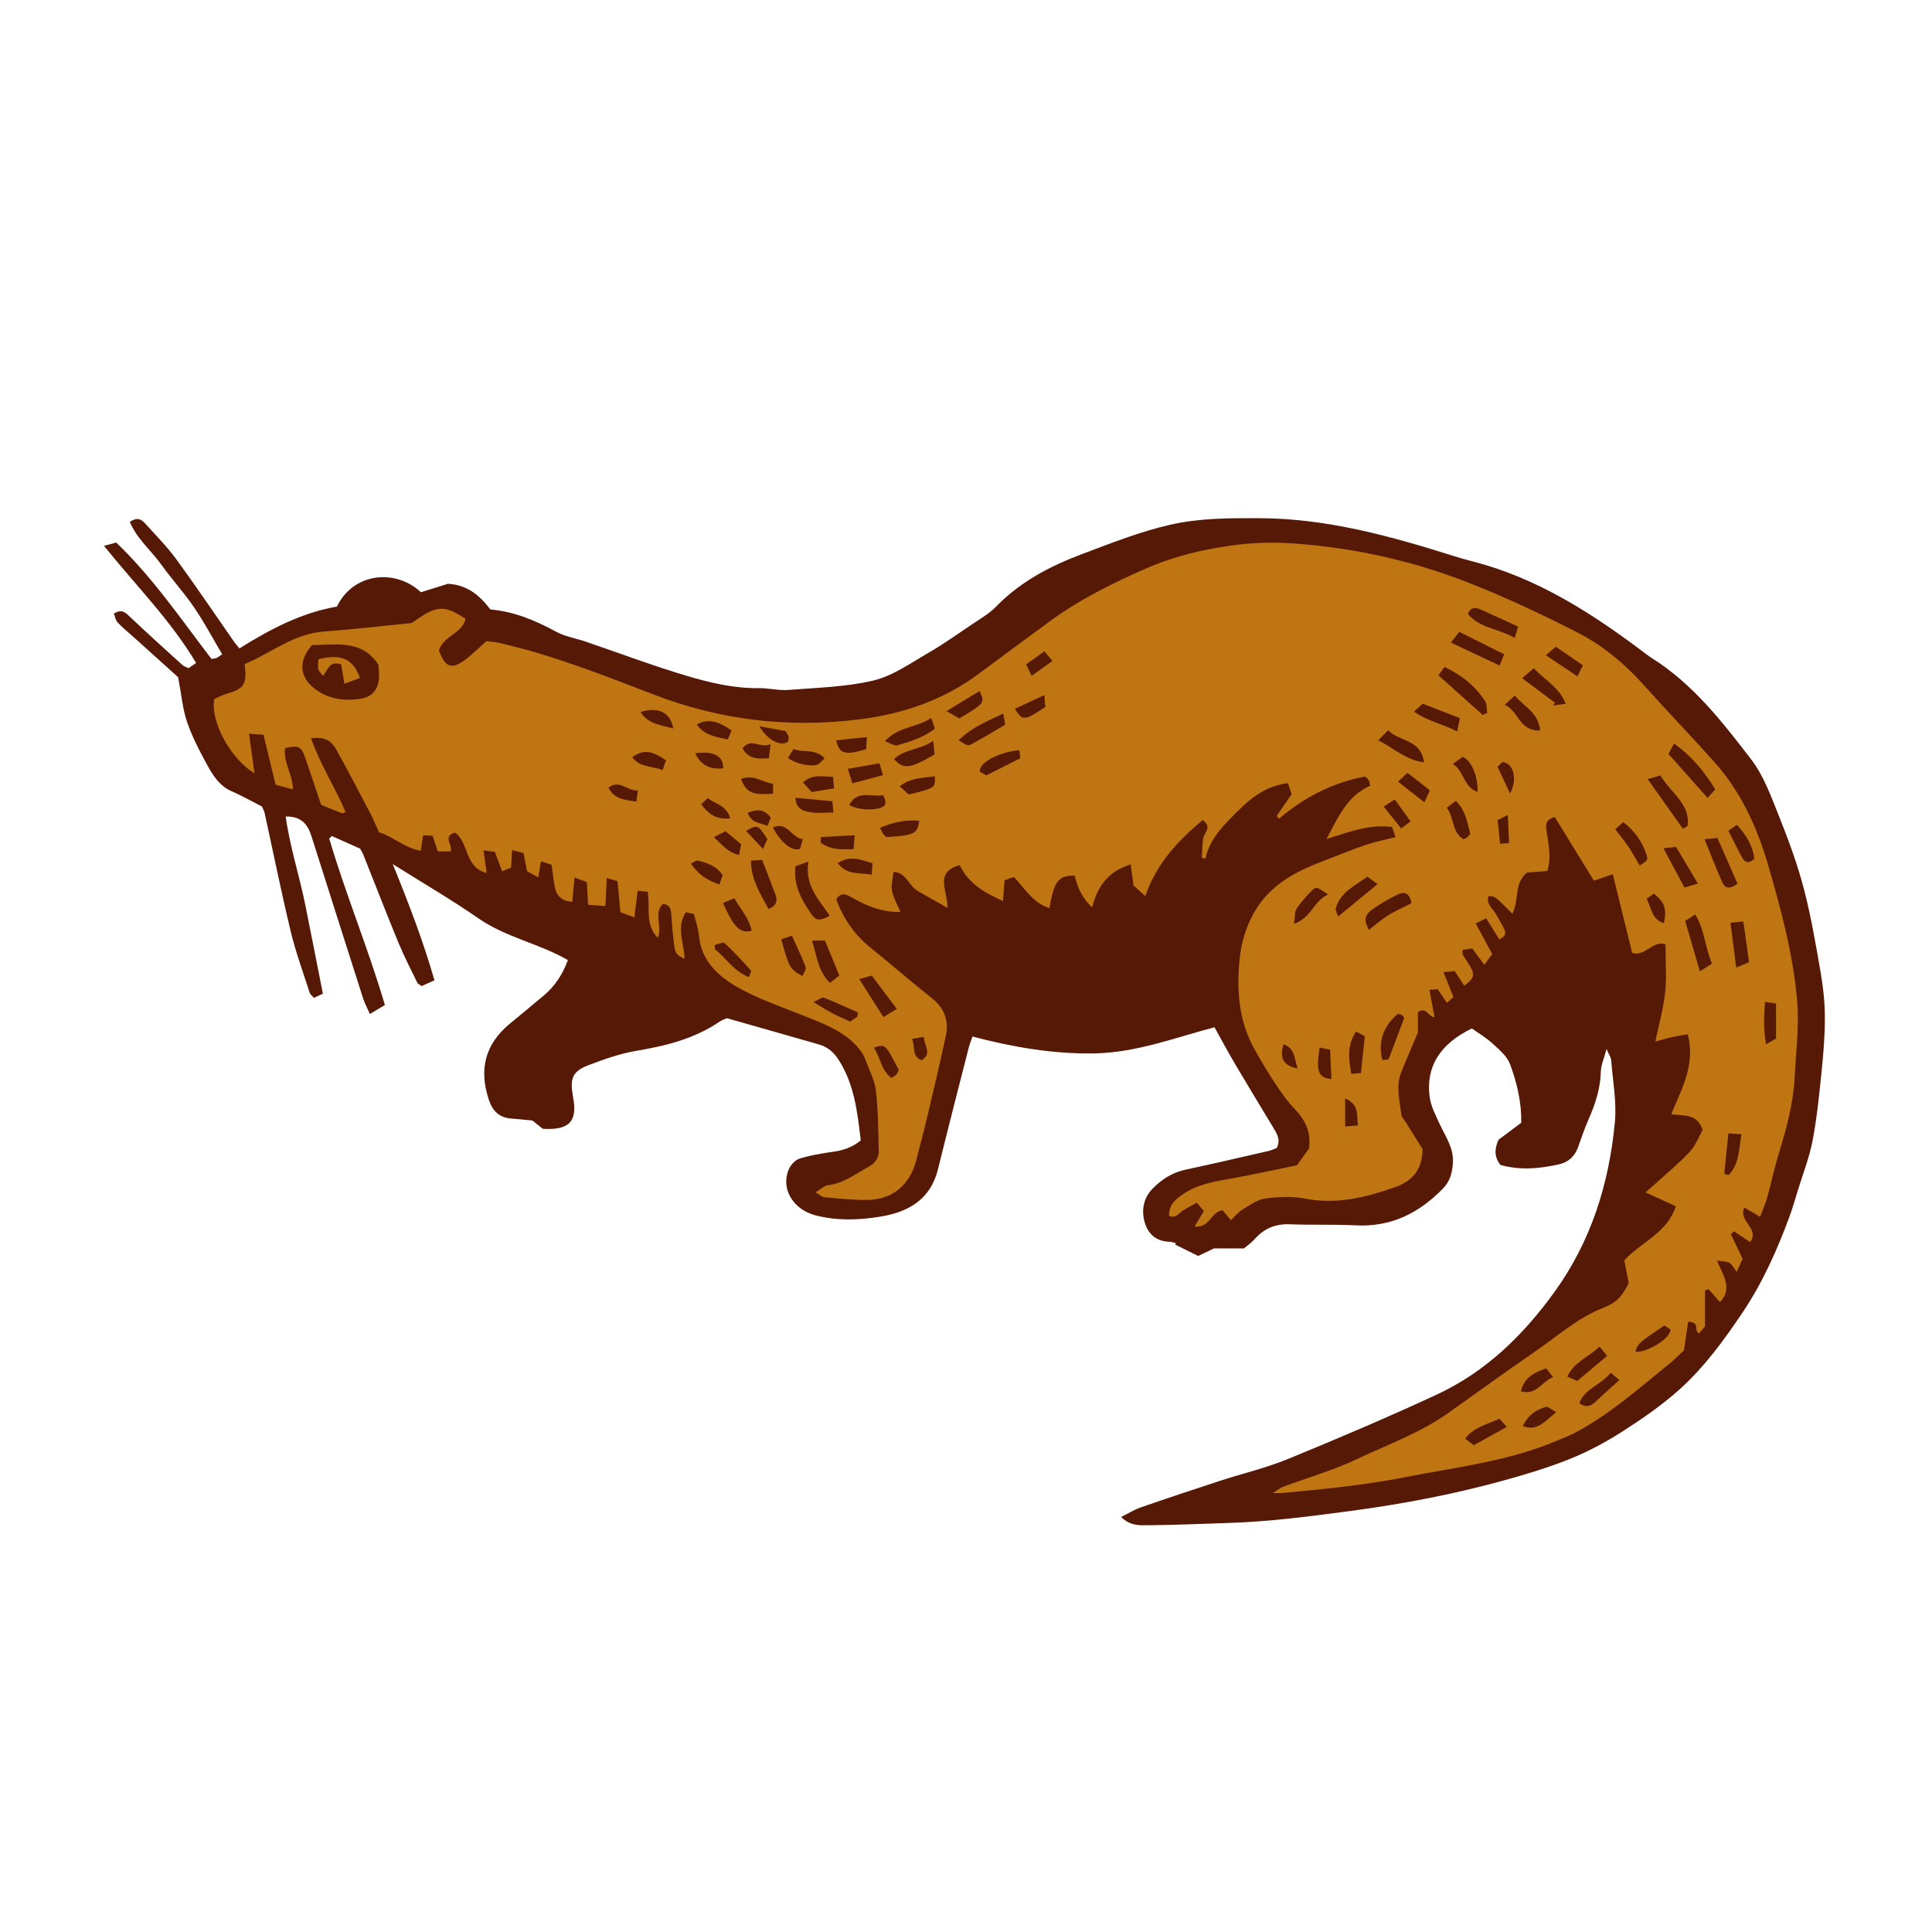 <svg version="1.1" id="svg" xmlns="http://www.w3.org/2000/svg" xmlns:xlink="http://www.w3.org/1999/xlink" x="0px" y="0px"
	 width="200px" height="200px" viewBox="0 0 200 200" enable-background="new 0 0 200 200" xml:space="preserve">
<path class="stroke" fill="#561906"  d="M188.484,100.746c-0.503-2.911-0.994-5.834-1.736-8.688c-0.649-2.497-1.542-4.945-2.502-7.345
	c-0.843-2.103-1.619-4.346-2.971-6.107c-2.986-3.892-6.026-7.807-10.285-10.485c-0.358-0.225-0.688-0.493-1.027-0.746
	c-4.928-3.697-10.064-7.017-16.024-8.838c-1.111-0.339-2.247-0.598-3.354-0.947c-6.569-2.075-13.177-3.918-20.152-3.946
	c-3.125-0.012-6.224-0.025-9.308,0.68c-3.111,0.712-6.052,1.885-9.018,2.996c-3.347,1.253-6.467,2.872-9.003,5.486
	c-0.689,0.71-1.591,1.224-2.423,1.786c-1.534,1.035-3.047,2.115-4.648,3.037c-1.825,1.052-3.642,2.352-5.633,2.821
	c-2.854,0.675-5.858,0.738-8.806,0.972c-0.987,0.078-1.998-0.196-2.996-0.184c-2.575,0.033-5.061-0.545-7.48-1.266
	c-3.544-1.056-7.013-2.365-10.517-3.559c-1.001-0.341-2.09-0.51-3.004-1.005c-2.161-1.173-4.379-2.108-6.829-2.315
	c-1.105-1.438-2.354-2.542-4.396-2.66c-0.825,0.259-1.822,0.571-2.797,0.876c-2.61-2.448-6.981-2.059-8.7,1.487
	c-3.606,0.614-6.915,2.333-10.086,4.329c-0.27-0.329-0.413-0.481-0.532-0.651c-1.996-2.861-3.943-5.758-6.001-8.572
	c-0.962-1.316-2.122-2.491-3.222-3.7c-0.355-0.391-0.801-0.737-1.592-0.171c0.72,1.737,2.212,2.962,3.285,4.46
	c1.075,1.5,2.335,2.87,3.371,4.393c1.055,1.55,1.937,3.217,2.901,4.845c-0.317,0.212-0.436,0.32-0.575,0.377
	c-0.14,0.058-0.302,0.063-0.532,0.107c-3.138-4.091-6.045-8.395-9.863-12.047c-0.314,0.084-0.635,0.17-1.264,0.339
	c3.295,4.107,6.9,7.693,9.534,12.126c-0.312,0.215-0.551,0.381-0.784,0.539c-0.257-0.128-0.477-0.187-0.626-0.321
	c-1.801-1.636-3.609-3.264-5.374-4.938c-0.487-0.463-0.88-0.923-1.724-0.396c0.121,0.307,0.169,0.693,0.385,0.92
	c0.544,0.573,1.164,1.074,1.754,1.604c1.603,1.444,3.203,2.888,4.509,4.065c0.352,1.847,0.466,3.297,0.923,4.628
	c0.528,1.541,1.292,3.014,2.081,4.447c0.602,1.095,1.272,2.18,2.53,2.729c1.057,0.462,2.064,1.033,3.143,1.581
	c0.084,0.201,0.224,0.436,0.28,0.688c0.896,4.08,1.722,8.178,2.697,12.237c0.517,2.15,1.287,4.241,1.962,6.352
	c0.058,0.181,0.254,0.316,0.441,0.537c0.337-0.159,0.645-0.305,0.928-0.438c-0.64-3.231-1.224-6.23-1.829-9.226
	c-0.611-3.025-1.592-5.978-2.018-9.113c1.642-0.037,2.285,0.843,2.666,2.039c1.776,5.589,3.549,11.179,5.337,16.766
	c0.165,0.514,0.429,0.996,0.71,1.639c0.662-0.396,1.125-0.672,1.554-0.929c-1.752-5.943-4.074-11.493-5.765-17.247
	c0.094-0.081,0.186-0.164,0.279-0.246c1.023,0.458,2.046,0.915,2.921,1.308c0.178,0.327,0.268,0.461,0.326,0.605
	c1.211,3.042,2.391,6.095,3.639,9.12c0.582,1.413,1.289,2.774,1.956,4.151c0.061,0.125,0.242,0.19,0.45,0.343
	c0.385-0.172,0.8-0.356,1.325-0.591c-1.164-4.054-2.638-7.907-4.323-12.037c3.202,2.014,6.125,3.714,8.896,5.635
	c2.835,1.964,6.287,2.595,9.241,4.308c-0.572,1.546-1.369,2.71-2.48,3.65c-1.17,0.988-2.355,1.959-3.536,2.936
	c-2.541,2.103-3.209,4.692-2.185,7.823c0.399,1.222,1.075,1.893,2.342,1.992c0.733,0.058,1.465,0.136,2.18,0.202
	c0.389,0.312,0.758,0.606,1.072,0.857c2.761,0.17,3.623-0.759,3.141-3.285c-0.02-0.104-0.032-0.209-0.048-0.313
	c-0.265-1.648,0.042-2.375,1.623-2.976c1.624-0.618,3.293-1.213,4.997-1.499c3.057-0.513,5.993-1.244,8.591-3.015
	c0.255-0.174,0.566-0.267,0.76-0.355c3.25,0.924,6.404,1.812,9.55,2.721c0.894,0.258,1.528,0.811,2.048,1.63
	c1.619,2.553,1.915,5.414,2.263,8.298c-0.889,0.73-1.812,1.021-2.828,1.169c-1.194,0.175-2.402,0.363-3.546,0.729
	c-0.464,0.147-0.935,0.717-1.124,1.201c-0.772,1.994,0.56,4.069,2.797,4.654c2.254,0.587,4.513,0.501,6.76,0.132
	c2.898-0.477,5.168-1.784,5.938-4.914c1.033-4.206,2.116-8.399,3.185-12.597c0.086-0.34,0.225-0.668,0.382-1.129
	c4.189,1.1,8.335,1.819,12.603,1.747c4.345-0.073,8.359-1.627,12.448-2.707c0.793,1.419,1.488,2.716,2.235,3.983
	c1.263,2.139,2.562,4.256,3.839,6.386c0.381,0.636,0.811,1.268,0.372,2.129c-0.248,0.093-0.531,0.236-0.831,0.305
	c-2.881,0.661-5.76,1.33-8.65,1.95c-1.351,0.29-2.447,1.006-3.372,1.955c-0.958,0.982-1.186,2.258-0.798,3.546
	c0.37,1.227,1.254,1.929,2.597,1.954c0.206,0.005,0.41,0.094,0.614,0.145c-0.023,0.05-0.046,0.098-0.069,0.148
	c0.827,0.408,1.654,0.818,2.376,1.175c0.725-0.346,1.249-0.597,1.635-0.78c1.093,0,2.039,0,3.104,0
	c0.323-0.276,0.768-0.577,1.111-0.965c0.979-1.111,2.161-1.596,3.657-1.534c2.271,0.092,4.55-0.007,6.819,0.111
	c3.661,0.19,6.563-1.283,9.036-3.836c0.705-0.726,0.938-1.603,1.008-2.592c0.108-1.535-0.729-2.707-1.333-3.988
	c-0.442-0.939-0.952-1.917-1.079-2.922c-0.39-3.074,1.053-5.433,4.374-7.046c0.697,0.5,1.486,0.956,2.141,1.559
	c0.688,0.635,1.506,1.312,1.813,2.141c0.711,1.918,1.196,3.931,1.159,6.06c-0.835,0.625-1.633,1.224-2.353,1.763
	c-0.455,0.987-0.415,1.827,0.188,2.599c2.022,0.587,4.001,0.393,5.991-0.035c1.044-0.224,1.688-0.812,2.047-1.778
	c0.348-0.94,0.653-1.899,1.059-2.814c0.712-1.607,1.26-3.234,1.306-5.024c0.017-0.676,0.328-1.343,0.591-2.344
	c0.261,0.608,0.46,0.876,0.481,1.156c0.164,2.153,0.583,4.334,0.38,6.455c-0.607,6.354-2.462,12.304-6.268,17.567
	c-3.248,4.49-7.123,8.253-12.168,10.597c-5.082,2.358-10.245,4.552-15.429,6.679c-2.242,0.919-4.634,1.474-6.946,2.228
	c-2.763,0.901-5.52,1.82-8.264,2.771c-0.669,0.231-1.284,0.618-2.035,0.988c0.954,0.978,2.007,0.865,2.959,0.857
	c2.696-0.022,5.392-0.15,8.087-0.231c4.289-0.129,8.527-0.688,12.778-1.255c5.256-0.7,10.439-1.684,15.542-3.082
	c2.39-0.655,4.779-1.365,7.074-2.286c1.903-0.765,3.747-1.753,5.475-2.862c2.072-1.331,4.13-2.747,5.95-4.396
	c2.54-2.299,4.563-5.072,6.477-7.927c2.075-3.096,3.574-6.454,4.851-9.929c0.328-0.891,0.589-1.807,0.867-2.716
	c0.525-1.713,1.191-3.399,1.524-5.149c0.452-2.377,0.689-4.798,0.935-7.21c0.187-1.834,0.338-3.683,0.332-5.524
	C188.909,103.794,188.745,102.252,188.484,100.746z"/>
<path fill-rule="evenodd" clip-rule="evenodd" fill="#bf7512" class="fill" d="M182.203,125.962c-0.619-0.365-1.09-0.644-1.619-0.956
	c-0.711,1.429,1.644,2.153,0.581,3.575c-0.546-0.369-1.094-0.74-1.641-1.111c-0.117,0.098-0.234,0.193-0.351,0.289
	c0.392,0.819,0.782,1.638,1.223,2.559c-0.16,0.347-0.351,0.76-0.616,1.334c-0.31-0.398-0.47-0.748-0.741-0.912
	c-0.27-0.164-0.652-0.143-1.298-0.257c0.619,1.55,1.68,2.889,0.309,4.309c-0.396-0.447-0.795-0.897-1.195-1.349
	c-0.118,0.051-0.235,0.101-0.353,0.15c0,1.216,0,2.433,0,3.716c-0.163,0.189-0.365,0.424-0.635,0.736
	c-0.116-0.16-0.25-0.259-0.25-0.36c-0.001-0.462-0.062-0.854-0.859-0.861c-0.136,0.929-0.276,1.89-0.432,2.953
	c-0.48,0.446-0.994,0.98-1.566,1.441c-3.129,2.521-6.135,5.215-9.723,7.105c-0.603,0.317-1.249,0.555-1.878,0.822
	c-5.019,2.138-10.403,2.728-15.689,3.77c-4.217,0.832-8.469,1.241-12.732,1.641c-0.203,0.019-0.408,0.003-0.974,0.003
	c0.543-0.335,0.792-0.549,1.08-0.655c2.526-0.94,5.142-1.685,7.568-2.833c3.196-1.512,6.562-2.715,9.482-4.779
	c2.979-2.105,5.924-4.26,8.934-6.321c2.302-1.577,4.388-3.478,7.043-4.543c1.58-0.634,1.996-1.192,2.733-2.593
	c-0.146-0.762-0.304-1.582-0.455-2.37c1.732-1.894,4.434-2.808,5.333-5.59c-1.06-0.486-2.003-0.919-3.136-1.439
	c0.401-0.354,0.699-0.609,0.989-0.874c1.21-1.103,2.487-2.142,3.596-3.339c0.615-0.665,0.946-1.594,1.329-2.269
	c-0.628-1.77-2.032-1.397-3.255-1.615c1.081-2.628,2.524-5.113,1.712-8.271c-0.565,0.1-1.102,0.176-1.629,0.292
	c-0.498,0.109-0.986,0.262-1.728,0.462c0.377-1.822,0.841-3.429,1.011-5.066c0.168-1.606,0.037-3.246,0.037-5.001
	c-1.294-0.45-2.073,1.302-3.447,0.888c-0.634-2.576-1.296-5.26-2.003-8.134c-0.819,0.273-1.392,0.467-1.96,0.655
	c-1.335-2.17-2.699-4.388-4.042-6.57c-0.96,0.218-0.95,0.748-0.868,1.375c0.176,1.348,0.554,2.697,0.091,4.196
	c-0.708,0.055-1.425,0.11-2.1,0.163c-1.396,1.112-0.785,2.917-1.529,4.253c-1.839-1.855-1.839-1.855-2.472-1.793
	c-0.225,0.792,0.409,1.23,0.745,1.792c0.322,0.537,0.645,1.075,0.915,1.638c0.223,0.465,0.009,0.79-0.535,1.013
	c-0.434-0.697-0.867-1.391-1.351-2.165c-0.423,0.202-0.722,0.345-1.091,0.521c0.592,1.101,1.137,2.11,1.71,3.176
	c-0.282,0.387-0.51,0.701-0.814,1.118c-0.455-0.62-0.822-1.119-1.243-1.691c-0.315,0.044-0.654,0.09-1.027,0.142
	c0.024,0.243-0.005,0.417,0.062,0.535c0.236,0.412,0.524,0.794,0.758,1.207c0.491,0.867,0.396,1.169-0.629,1.972
	c-0.312-0.48-0.62-0.953-0.992-1.524c-0.282,0.028-0.613,0.062-1.156,0.118c0.38,0.948,0.7,1.748,1.036,2.588
	c-0.236,0.197-0.426,0.355-0.692,0.578c-0.335-0.5-0.619-0.923-0.939-1.399c-0.222,0.014-0.468,0.028-0.859,0.055
	c0.188,1.013,0.358,1.933,0.528,2.853c-0.727-0.118-0.84-1.13-1.728-0.533c0,0.766,0,1.602,0,2.117
	c-0.653,1.55-1.203,2.802-1.712,4.068c-0.583,1.453-0.174,2.927-0.007,4.387c0.032,0.281,0.292,0.539,0.456,0.802
	c0.637,1.021,1.278,2.039,1.755,2.8c-0.035,2.282-1.21,3.362-2.863,3.943c-3.012,1.057-6.053,1.818-9.321,1.181
	c-1.329-0.259-2.765-0.194-4.115-0.008c-0.827,0.113-1.607,0.697-2.359,1.151c-0.428,0.26-0.757,0.682-1.195,1.09
	c-0.356-0.432-0.611-0.739-0.854-1.033c-1.186,0.145-1.332,1.86-2.892,1.692c0.361-0.609,0.637-1.072,0.958-1.611
	c-0.213-0.242-0.44-0.501-0.753-0.856c-0.501,0.282-0.954,0.526-1.397,0.788c-0.42,0.249-0.673,0.86-1.446,0.594
	c-0.077-1.157,0.694-1.78,1.512-2.32c1.449-0.956,3.113-1.254,4.795-1.545c2.333-0.403,4.645-0.932,6.923-1.396
	c0.487-0.678,0.884-1.23,1.243-1.729c0.238-1.682-0.368-2.938-1.469-4.08c-0.761-0.79-1.403-1.71-2.01-2.63
	c-0.786-1.189-1.525-2.414-2.21-3.664c-1.588-2.893-1.813-6.032-1.491-9.23c0.17-1.684,0.624-3.272,1.484-4.799
	c1.663-2.954,4.396-4.315,7.358-5.434c1.386-0.522,2.753-1.101,4.155-1.575c0.986-0.333,2.017-0.535,3.14-0.823
	c-0.138-0.401-0.248-0.722-0.361-1.054c-2.316-0.301-4.398,0.495-6.783,1.251c1.257-2.372,2.198-4.512,4.52-5.515
	c-0.065-0.27-0.072-0.428-0.14-0.552c-0.072-0.13-0.202-0.229-0.368-0.408c-3.348,0.633-6.306,2.129-8.925,4.371
	c-0.081-0.097-0.162-0.191-0.244-0.287c0.489-0.71,0.978-1.419,1.548-2.248c-0.096-0.293-0.219-0.662-0.38-1.146
	c-2.216,0.268-3.759,1.459-5.201,2.897c-1.426,1.426-2.88,2.81-3.351,4.917c-0.122-0.033-0.244-0.065-0.368-0.099
	c0.044-0.667,0.042-1.343,0.145-2.001c0.094-0.6,0.982-1.145-0.056-1.894c-2.492,2.101-4.741,4.406-5.939,7.876
	c-0.517-0.474-0.907-0.831-1.216-1.115c-0.103-0.745-0.185-1.342-0.299-2.176c-2.311,0.73-3.428,2.237-3.987,4.456
	c-1.073-0.99-1.533-2.124-1.799-3.297c-1.719,0.013-2.102,0.517-2.625,3.368c-1.688-0.518-2.503-1.994-3.671-3.217
	c-0.283,0.099-0.608,0.21-0.968,0.333c-0.053,0.683-0.1,1.303-0.166,2.15c-1.883-0.856-3.54-1.751-4.479-3.708
	c-2.664,0.706-1.243,2.654-1.27,4.417c-1.175-0.667-2.154-1.213-3.121-1.778c-0.887-0.519-1.148-1.896-2.458-1.942
	c-0.319,1.946-0.319,1.946,0.726,4.147c-1.864,0.039-3.451-0.59-4.972-1.458c-0.562-0.321-1.119-0.692-1.687,0.128
	c0.723,1.997,1.881,3.688,3.569,5.044c2.141,1.721,4.211,3.53,6.363,5.238c1.322,1.051,1.74,2.376,1.401,3.943
	c-0.612,2.841-1.285,5.668-1.954,8.495c-0.341,1.44-0.735,2.869-1.096,4.305c-0.645,2.565-2.471,4.098-5.104,4.119
	c-1.467,0.011-2.938-0.157-4.403-0.281c-0.229-0.019-0.44-0.232-0.925-0.507c0.562-0.331,0.918-0.698,1.311-0.742
	c1.602-0.183,2.814-1.169,4.154-1.887c0.636-0.341,1.104-0.885,1.084-1.643c-0.057-2.107-0.051-4.227-0.3-6.313
	c-0.133-1.116-0.739-2.177-1.231-3.539c-1.41-2.422-4.156-3.326-6.815-4.388c-2.108-0.841-4.284-1.591-6.242-2.71
	c-2.026-1.159-3.783-2.731-4.024-5.359c-0.066-0.725-0.326-1.431-0.518-2.232c-0.257-0.059-0.546-0.123-0.843-0.189
	c-1.032,1.62-0.178,3.228-0.115,4.824c-0.836-0.4-0.971-0.524-1.087-1.402c-0.138-1.049-0.229-2.104-0.296-3.16
	c-0.038-0.58-0.129-1.057-0.882-1.116c-0.985,0.974-0.011,2.306-0.52,3.51c-1.394-1.438-0.736-3.194-1.053-4.776
	c-0.292-0.026-0.541-0.049-1.031-0.094c-0.112,0.901-0.218,1.75-0.342,2.748c-0.383-0.144-0.836-0.312-1.45-0.541
	c-0.093-1.031-0.187-2.064-0.289-3.2c-0.282-0.086-0.607-0.185-1.112-0.338c-0.049,1.011-0.092,1.882-0.142,2.912
	c-0.604-0.047-1.144-0.089-1.795-0.14c-0.046-0.808-0.083-1.478-0.131-2.345c-0.309-0.115-0.688-0.256-1.274-0.472
	c-0.091,0.977-0.159,1.692-0.235,2.514c-0.96-0.05-1.572-0.506-1.775-1.417c-0.172-0.769-0.241-1.56-0.366-2.418
	c-0.337-0.113-0.658-0.219-1.099-0.364c-0.102,0.599-0.182,1.079-0.281,1.669c-0.449-0.248-0.804-0.444-1.16-0.641
	c-0.119-0.622-0.229-1.187-0.361-1.878c-0.347-0.092-0.713-0.188-1.184-0.312c-0.04,0.675-0.07,1.189-0.108,1.815
	c-0.236,0.1-0.51,0.215-0.928,0.391c-0.252-0.677-0.482-1.297-0.747-2.011c-0.293-0.039-0.628-0.084-1.182-0.16
	c0.12,0.845,0.217,1.535,0.329,2.337c-2.298-0.546-1.821-3.152-3.27-4.175c-1.358,0.394-0.192,1.263-0.462,1.946
	c-0.435,0-0.869,0-1.324,0c-0.188-0.563-0.352-1.055-0.537-1.615c-0.323-0.019-0.616-0.035-0.987-0.056
	c-0.077,0.525-0.144,0.978-0.236,1.599c-1.625-0.238-2.793-1.441-4.33-1.908c-0.303-0.663-0.58-1.35-0.921-2.002
	c-1.152-2.197-2.302-4.395-3.503-6.565c-0.559-1.011-1.338-1.338-2.61-1.17c0.926,2.693,2.491,5.06,3.572,7.64
	c-0.195,0.065-0.305,0.147-0.374,0.121c-0.688-0.263-1.371-0.545-2.151-0.86c-0.543-1.608-1.09-3.254-1.656-4.895
	c-0.401-1.163-0.688-1.297-2.077-0.989c-0.219,1.437,0.777,2.674,0.812,4.279c-0.605-0.161-1.126-0.3-1.792-0.478
	c-0.406-1.674-0.814-3.357-1.255-5.173c-0.427-0.033-0.859-0.066-1.499-0.115c0.201,1.448,0.375,2.707,0.565,4.088
	c-2.484-1.446-4.624-5.456-4.147-7.681c0.372-0.162,0.787-0.398,1.232-0.527c1.854-0.532,2.148-0.962,1.903-3.086
	c2.704-1.118,5.047-3.146,8.211-3.37c2.933-0.209,5.856-0.562,9.091-0.883c2.557-1.842,3.287-1.929,5.564-0.425
	c-0.367,1.542-2.333,1.777-2.76,3.26c0.612,1.759,1.329,2.027,2.74,0.957c0.713-0.541,1.353-1.181,2.181-1.915
	c0.351,0.049,0.867,0.082,1.365,0.194c5.479,1.252,10.699,3.317,15.918,5.325c6.936,2.668,14.022,3.504,21.358,2.577
	c4.484-0.567,8.64-1.979,12.301-4.703c2.419-1.8,4.853-3.583,7.278-5.374c3.082-2.275,6.47-3.965,9.971-5.502
	c3.044-1.338,6.216-2.078,9.465-2.484c2.031-0.253,4.124-0.28,6.168-0.125c6.262,0.473,12.352,1.857,18.18,4.178
	c3.677,1.465,7.276,3.156,10.806,4.951c2.695,1.37,5.026,3.299,7.06,5.58c2.358,2.646,4.825,5.194,7.189,7.836
	c2.735,3.055,4.432,6.683,5.574,10.583c1.376,4.702,2.656,9.445,3.056,14.336c0.209,2.562-0.134,5.173-0.265,7.76
	c-0.138,2.715-0.842,5.313-1.638,7.898c-0.467,1.513-0.79,3.07-1.214,4.597C182.745,124.635,182.467,125.249,182.203,125.962z
	 M32.301,66.775c-1.405,1.584-1.302,3.217,0.129,4.401c1.457,1.206,3.16,1.43,4.935,1.147c1.208-0.193,1.811-0.991,1.873-2.218
	c0.021-0.42-0.042-0.842-0.069-1.296C37.45,66.161,34.801,66.773,32.301,66.775z M83.686,89.196
	c-0.702,0.25-1.079,0.383-1.346,0.479c-0.218,2.047,0.668,3.497,1.619,4.905c0.513,0.758,0.874,0.773,1.936,0.221
	C84.806,93.159,83.276,91.699,83.686,89.196z M172.714,78.041c1.446,1.628,2.722,3.062,4.058,4.565
	c0.288-0.329,0.515-0.588,0.786-0.897c-1.131-1.844-2.422-3.423-4.258-4.738C173.019,77.484,172.859,77.776,172.714,78.041z
	 M153.493,74.012c0.156-0.072,0.312-0.145,0.467-0.218c-0.073-0.415-0.025-0.911-0.238-1.235c-1.026-1.561-2.427-2.693-4.197-3.516
	c-0.262,0.371-0.454,0.645-0.614,0.871C150.497,71.333,151.995,72.672,153.493,74.012z M171.887,80.274
	c-0.494,0.142-0.852,0.245-1.324,0.38c1.288,1.814,2.466,3.473,3.645,5.132c0.162-0.09,0.325-0.179,0.487-0.269
	C175.039,83.253,172.98,82.118,171.887,80.274z M175.97,100.554c0.589-0.376,0.905-0.578,1.257-0.803
	c-0.73-1.677-0.75-3.478-1.733-5.082c-0.414,0.263-0.698,0.442-1.046,0.662C174.937,97.008,175.403,98.609,175.97,100.554z
	 M146.112,93.502c-0.191-1.146-0.803-1.203-1.436-0.895c-0.898,0.437-1.775,0.94-2.588,1.518c-0.857,0.607-0.921,1.185-0.373,2.133
	c0.656-0.505,1.272-1.059,1.965-1.49C144.431,94.299,145.254,93.941,146.112,93.502z M176.46,86.884
	c0.673,1.658,1.212,3.075,1.83,4.457c0.292,0.652,0.822,0.723,1.572,0.133c-0.679-1.548-1.363-3.109-2.075-4.733
	C177.372,86.785,177.036,86.822,176.46,86.884z M150.192,66.518c1.7,0.8,3.275,1.542,5.039,2.373c0.126-0.303,0.28-0.674,0.483-1.16
	c-1.643-0.82-3.126-1.561-4.65-2.322C150.73,65.835,150.521,66.1,150.192,66.518z M79.56,94.104
	c0.925-0.402,0.926-0.938,0.703-1.533c-0.421-1.122-0.856-2.237-1.359-3.551c-0.307,0.02-0.712,0.046-1.161,0.076
	C77.747,91.111,78.735,92.521,79.56,94.104z M91.446,105.288c0.461-0.277,0.867-0.522,1.395-0.842
	c-0.917-1.222-1.721-2.29-2.595-3.453c-0.362,0.1-0.719,0.199-1.295,0.357C89.801,102.692,90.542,103.861,91.446,105.288z
	 M138.53,94.875c1.437-1.182,2.675-2.203,4.07-3.35c-0.38-0.281-0.712-0.526-1.038-0.768c-1.384,0.966-2.818,1.639-3.279,3.267
	C138.219,94.251,138.43,94.555,138.53,94.875z M84.059,97.363c0.527,1.649,0.608,3.174,1.864,4.395
	c0.387-0.315,0.68-0.553,0.966-0.785c-0.527-1.271-1.005-2.422-1.497-3.609C85.049,97.363,84.711,97.363,84.059,97.363z
	 M156.805,66.039c0.145-0.479,0.251-0.833,0.354-1.176c-1.409-0.643-2.683-1.235-3.967-1.803c-0.465-0.203-0.922-0.226-1.249,0.484
	C153.153,65.03,155.133,65.063,156.805,66.039z M181.061,99.603c-0.209-1.485-0.395-2.808-0.592-4.217
	c-0.544,0.06-0.875,0.096-1.333,0.146c0.203,1.576,0.39,3.034,0.595,4.63C180.265,99.938,180.582,99.804,181.061,99.603z
	 M147.413,78.922c-0.32-2.443-2.571-2.12-3.711-3.33c-0.353,0.356-0.612,0.62-1.027,1.041
	C144.299,77.447,145.476,78.659,147.413,78.922z M91.613,76.725c0.557,0.201,0.976,0.519,1.273,0.43
	c1.343-0.398,2.711-0.785,3.893-1.728c-0.116-0.334-0.211-0.606-0.387-1.112C94.923,75.353,93.024,75.172,91.613,76.725z
	 M158.774,69.174c-0.366,0.316-0.618,0.534-1.196,1.034c1.213,0.908,2.309,1.728,3.405,2.548c-0.071,0.097-0.141,0.193-0.212,0.29
	c0.344-0.052,0.688-0.104,1.317-0.199C161.4,71.159,159.956,70.418,158.774,69.174z M99.235,76.632
	c0.952,0.599,0.967,0.627,1.507,0.324c1.097-0.614,2.175-1.263,3.312-1.928c-0.055-0.316-0.104-0.603-0.202-1.162
	C102.19,74.674,100.618,75.281,99.235,76.632z M143.745,109.664c0.608-1.61,1.1-2.913,1.619-4.285
	c-0.033-0.043-0.104-0.194-0.224-0.279c-0.119-0.086-0.286-0.104-0.416-0.145c-1.509,1.187-2.126,2.986-1.615,4.783
	C143.395,109.704,143.692,109.67,143.745,109.664z M146.378,73.67c1.472,1.029,2.986,1.257,4.463,2.055
	c0.123-0.593,0.199-0.957,0.289-1.388c-1.342-0.521-2.563-0.994-3.851-1.493C147.063,73.042,146.846,73.242,146.378,73.67z
	 M167.209,85.839c0.481,0.633,0.945,1.188,1.347,1.786c0.428,0.638,0.795,1.317,1.189,1.979c0.826-0.542,0.889-0.587,0.685-1.179
	c-0.451-1.312-1.209-2.412-2.389-3.314C167.755,85.361,167.539,85.55,167.209,85.839z M165.585,139.402
	c-1.111,1.072-2.608,1.557-3.341,3.1c0.453,0.199,0.725,0.318,1.032,0.453c1.045-0.877,2.042-1.713,3.097-2.599
	C166.074,139.996,165.892,139.773,165.585,139.402z M92.558,78.571c0.938,1.104,1.671,1.008,4.185-0.472
	c-0.03-0.327-0.066-0.712-0.13-1.408C95.254,77.638,93.675,77.519,92.558,78.571z M172.198,87.804
	c0.792,1.485,1.441,2.701,2.176,4.079c0.396-0.118,0.793-0.236,1.396-0.417c-0.824-1.376-1.531-2.562-2.262-3.784
	C173.171,87.712,172.881,87.739,172.198,87.804z M159.432,75.626c-0.194-1.908-1.686-2.478-2.621-3.626
	c-0.386,0.357-0.633,0.588-1.036,0.963C157.212,73.584,157.236,75.693,159.432,75.626z M80.879,97.242
	c0.792,2.916,0.896,3.097,2.197,3.799c0.123-0.331,0.411-0.705,0.323-0.938c-0.402-1.074-0.909-2.107-1.416-3.24
	C81.59,96.998,81.274,97.106,80.879,97.242z M139.887,111.159c0.469-0.035,0.793-0.061,0.993-0.075
	c0.143-1.337,0.269-2.525,0.408-3.818c-0.261-0.139-0.554-0.295-0.909-0.484C139.46,108.161,139.586,109.535,139.887,111.159z
	 M166.732,142.104c-0.979,1.289-2.688,1.61-3.243,3.159c0.819,0.563,1.302,0.212,1.794-0.259c0.744-0.711,1.522-1.389,2.356-2.145
	C167.305,142.581,167.114,142.423,166.732,142.104z M73.99,97.818c0.006,0.148,0.013,0.296,0.019,0.443
	c1.159,0.917,1.953,2.291,3.527,2.89c0.095-0.337,0.257-0.625,0.187-0.704c-0.873-0.965-1.752-1.928-2.705-2.811
	C74.863,97.494,74.342,97.748,73.99,97.818z M178.492,121.513c0.153,0.042,0.305,0.085,0.458,0.127
	c1.097-1.126,1.052-2.638,1.323-4.224c-0.5-0.034-0.865-0.061-1.348-0.094C178.77,118.818,178.631,120.164,178.492,121.513z
	 M137.481,92.599c-1.172-0.794-1.225-0.848-1.634-0.446c-0.592,0.582-1.157,1.214-1.618,1.901c-0.214,0.322-0.159,0.826-0.279,1.582
	C135.778,95.003,135.98,93.267,137.481,92.599z M152.563,149.606c1.128-0.624,2.224-1.23,3.417-1.89
	c-0.317-0.359-0.516-0.584-0.757-0.855c-1.227,0.597-2.602,0.831-3.557,2.06C152.048,149.211,152.285,149.394,152.563,149.606z
	 M179.801,85.383c-0.34,0.237-0.656,0.459-0.88,0.614c0.529,1.042,0.936,1.88,1.377,2.7c0.288,0.536,0.678,0.805,1.307,0.201
	C181.454,87.604,180.838,86.51,179.801,85.383z M95.153,84.967c-1.495-0.14-2.756,0.178-4.056,0.734
	c0.156,0.295,0.235,0.486,0.352,0.652c0.086,0.122,0.221,0.21,0.315,0.298C94.637,86.478,94.976,86.324,95.153,84.967z
	 M152.198,86.316c-0.322-1.162-0.458-2.419-1.493-3.409c-0.321,0.245-0.587,0.447-0.933,0.711c0.787,1.038,0.508,2.536,1.722,3.258
	c0.172-0.074,0.284-0.097,0.359-0.161C151.969,86.612,152.058,86.481,152.198,86.316z M105.523,77.659
	c-2.145,0.195-4.245,1.312-4.083,2.234c0.202,0.112,0.458,0.254,0.669,0.372c1.207-0.608,2.324-1.172,3.513-1.771
	C105.59,78.222,105.557,77.938,105.523,77.659z M182.719,103.712c-0.121,1.474-0.18,2.821,0.1,4.396
	c0.499-0.289,0.82-0.477,1.036-0.602c0-1.293,0-2.424,0-3.621C183.472,103.827,183.194,103.784,182.719,103.712z M76.016,92.988
	c-0.469,0.195-0.821,0.342-1.176,0.49c1.166,2.578,1.79,3.187,2.965,2.869C77.583,95.114,76.727,94.229,76.016,92.988z
	 M88.748,105.244c0.02-0.148,0.039-0.295,0.058-0.443c-1.172-0.517-2.335-1.058-3.527-1.524c-0.181-0.071-0.496,0.203-1.062,0.458
	c0.809,0.484,1.353,0.839,1.926,1.142c0.595,0.315,1.217,0.579,1.861,0.881C88.258,105.581,88.503,105.412,88.748,105.244z
	 M82.342,82.583c0.076,1.233,0.895,1.383,1.57,1.5c0.744,0.127,1.528,0.028,2.369,0.028c-0.043-0.443-0.073-0.739-0.114-1.164
	C84.871,82.823,83.653,82.707,82.342,82.583z M163.868,68.872c-0.999-0.682-1.849-1.262-2.816-1.921
	c-0.291,0.252-0.566,0.49-1.02,0.884c1.176,0.785,2.173,1.452,3.259,2.178C163.53,69.54,163.662,69.278,163.868,68.872z
	 M91.441,82.321c-1.25,0.226-2.693-0.595-3.52,1.012c0.976,0.609,3.173,0.6,3.675,0.025c0.02-0.111,0.077-0.266,0.064-0.414
	C91.647,82.799,91.564,82.659,91.441,82.321z M99.314,74.374c2.661-1.613,2.661-1.613,2.084-2.838
	c-1.053,0.643-2.09,1.273-3.412,2.078C98.666,74.004,99.031,74.212,99.314,74.374z M88.233,81.092
	c1.229-0.329,2.159-0.578,3.181-0.852c-0.153-0.489-0.24-0.766-0.382-1.22c-1.048,0.183-2.044,0.357-3.261,0.569
	C87.943,80.147,88.062,80.533,88.233,81.092z M172.297,137.209c-2.721,1.844-2.721,1.844-3.008,2.716
	c1.168,0.155,3.763-1.438,3.622-2.313C172.748,137.504,172.538,137.366,172.297,137.209z M150.396,79.077
	c1.193,0.753,1.096,2.42,2.571,2.903c0.021-1.671-0.654-3.279-1.563-3.629C151.161,78.526,150.853,78.748,150.396,79.077z
	 M75.73,75.61c-1.537-1.05-2.538-1.21-3.603-0.604c0.788,1.106,1.968,1.281,3.213,1.54C75.478,76.218,75.591,75.947,75.73,75.61z
	 M94.083,82.247c2.747-0.679,2.747-0.679,2.692-1.887c-1.223,0.183-2.468,0.124-3.642,1.039
	C93.552,81.772,93.812,82.006,94.083,82.247z M76.713,80.647c0.545,1.403,1.179,1.678,3.312,1.521c0-0.319,0-0.646,0-1.029
	C78.898,80.982,77.991,80.113,76.713,80.647z M84.989,86.657c-0.013,0.186-0.026,0.371-0.038,0.558
	c0.955,0.771,2.111,0.727,3.41,0.684c0.035-0.428,0.066-0.802,0.119-1.437C87.199,86.533,86.094,86.596,84.989,86.657z
	 M85.366,78.503c-0.985-1.058-2.196-0.544-3.219-0.959c-0.222,0.352-0.402,0.638-0.577,0.915c0.681,0.548,2.202,0.934,2.984,0.712
	C84.84,79.09,85.059,78.767,85.366,78.503z M68.943,78.708c-1.516-1.047-2.331-1.127-3.494-0.337
	c0.759,1.112,2.04,0.886,3.146,1.355C68.734,79.32,68.843,79.002,68.943,78.708z M160.771,142.555
	c-0.299-0.382-0.479-0.609-0.708-0.902c-1.178,0.423-2.231,0.864-2.63,2.363C159.008,144.501,159.546,143.067,160.771,142.555z
	 M90.243,90.543c0.032-0.515,0.05-0.805,0.074-1.185c-1.175-0.332-2.244-0.872-3.593-0.009C87.706,90.66,88.97,90.29,90.243,90.543z
	 M74.808,90.596c-0.655-0.976-1.604-1.269-2.565-1.506c-0.178-0.044-0.421,0.172-0.721,0.307c0.758,1.107,1.684,1.759,2.949,2.159
	C74.604,91.175,74.714,90.861,74.808,90.596z M93.041,110.763c-1.398-2.715-1.398-2.715-2.578-2.299
	c0.691,0.999,0.748,2.343,1.825,3.129c0.253-0.176,0.402-0.243,0.5-0.355C92.887,111.122,92.937,110.964,93.041,110.763z
	 M105.063,73.369c0.801,1.28,0.964,1.266,3.147-0.178c-0.023-0.299-0.049-0.642-0.095-1.235
	C106.999,72.474,106.041,72.917,105.063,73.369z M144.722,80.917c0.916,0.716,1.756,1.373,2.73,2.133
	c0.216-0.472,0.373-0.812,0.567-1.239c-0.823-0.643-1.552-1.213-2.315-1.808C145.335,80.347,145.077,80.587,144.722,80.917z
	 M161.108,146.192c-0.535-0.286-0.868-0.618-1.084-0.554c-0.996,0.296-1.839,0.841-2.381,1.992
	C159.208,148.205,159.905,147.101,161.108,146.192z M86.563,76.638c0.323,1.416,0.898,1.569,3.092,0.921
	c0.023-0.325,0.051-0.698,0.091-1.255C88.626,76.421,87.667,76.522,86.563,76.638z M69.687,75.413
	c-0.245-1.684-1.612-2.282-3.377-1.703C67.084,74.955,68.324,75.015,69.687,75.413z M83.126,81.002
	c0.346,0.382,0.609,0.672,0.894,0.985c0.771-0.123,1.48-0.236,2.321-0.371c-0.038-0.439-0.07-0.807-0.104-1.21
	C85.134,80.433,84.125,80.069,83.126,81.002z M136.608,108.44c-0.387,2.468-0.155,3.13,1.218,3.26
	c-0.044-0.999-0.086-1.979-0.133-3.037C137.263,108.574,136.938,108.508,136.608,108.44z M83.107,86.875
	c-1.235-0.169-1.612-1.903-3.085-1.211c0.738,1.505,2.019,2.547,2.799,2.198C82.884,87.648,82.964,87.371,83.107,86.875z
	 M170.462,93.027c0.492,0.953,0.511,2.147,1.785,2.54c0.307-1.514,0.109-2.097-1.029-3.061
	C170.996,92.659,170.757,92.824,170.462,93.027z M71.965,77.983c0.586,1.22,1.53,1.698,2.898,1.552
	C74.878,78.265,73.902,77.713,71.965,77.983z M143.241,83.494c0.675,0.847,1.209,1.516,1.806,2.264
	c0.423-0.317,0.683-0.512,0.975-0.731c-0.58-0.802-1.089-1.506-1.638-2.266C143.999,83.007,143.754,83.165,143.241,83.494z
	 M76.863,77.471c0.608,1.104,1.572,1.097,2.729,1.021c0.047-0.392,0.091-0.757,0.175-1.461
	C78.703,77.556,77.765,76.289,76.863,77.471z M62.99,81.539c0.594,1.225,1.708,1.238,2.881,1.447
	c0.055-0.398,0.098-0.709,0.161-1.161C64.93,81.921,64.149,80.629,62.99,81.539z M78.607,75.184c0.86,1.474,2.258,2.127,2.976,1.597
	c0.017-0.12,0.095-0.325,0.057-0.506c-0.04-0.19-0.189-0.357-0.328-0.598C80.531,75.535,79.737,75.39,78.607,75.184z
	 M139.25,113.708c0,1.091,0,1.931,0,2.908c0.508-0.043,0.886-0.074,1.323-0.111C140.432,115.446,140.751,114.363,139.25,113.708z
	 M73.898,86.657c0.888,0.823,1.466,1.605,2.599,1.84c0.089-0.429,0.156-0.751,0.229-1.101c-0.566-0.47-1.077-0.896-1.615-1.342
	C74.728,86.244,74.42,86.397,73.898,86.657z M155.025,79.377c0.512,1.09,0.871,1.855,1.296,2.761
	c0.771-1.396,0.411-3.151-0.791-3.257C155.463,78.947,155.254,79.153,155.025,79.377z M75.594,84.716
	c-0.397-1.382-1.559-1.468-2.314-2.099c-0.254,0.235-0.432,0.401-0.697,0.647C73.319,84.198,74.064,84.887,75.594,84.716z
	 M108.951,68.418c-0.333-0.393-0.563-0.666-0.837-0.989c-0.684,0.486-1.23,0.877-1.892,1.347c0.193,0.398,0.351,0.722,0.575,1.183
	C107.577,69.399,108.197,68.956,108.951,68.418z M95.632,107.334c-0.474,0.082-0.784,0.137-1.221,0.214
	c0.364,0.81-0.071,1.794,0.986,2.204C96.537,109.091,95.673,108.298,95.632,107.334z M77.238,86.024
	c0.558,0.593,1.087,1.156,1.746,1.855c0.234-0.524,0.353-0.788,0.453-1.011C78.477,85.364,78.387,85.324,77.238,86.024z
	 M156.221,87.271c-0.047-1.018-0.085-1.862-0.133-2.911c-0.529,0.271-0.781,0.4-1.055,0.54c0.089,0.854,0.169,1.62,0.255,2.445
	C155.599,87.32,155.792,87.305,156.221,87.271z M134.321,110.6c-0.33-1.052-0.285-2.104-1.451-2.496
	C132.422,109.5,132.866,110.35,134.321,110.6z M77.397,84.147c0.413,1.085,1.278,1.02,2.057,1.341
	c0.138-0.346,0.243-0.609,0.337-0.846C79.13,83.75,78.389,83.733,77.397,84.147z"/>
<path fill-rule="evenodd" clip-rule="evenodd" fill="#bf7512" class="fill" d="M32.971,68.244c2.341-0.59,3.581-0.055,4.293,1.942
	c-0.529,0.194-1.06,0.39-1.616,0.595c-0.137-0.845-0.239-1.472-0.325-2c-1.31-0.444-1.39,0.677-1.892,1.173
	C32.872,69.31,32.872,69.31,32.971,68.244z"/>
</svg>
